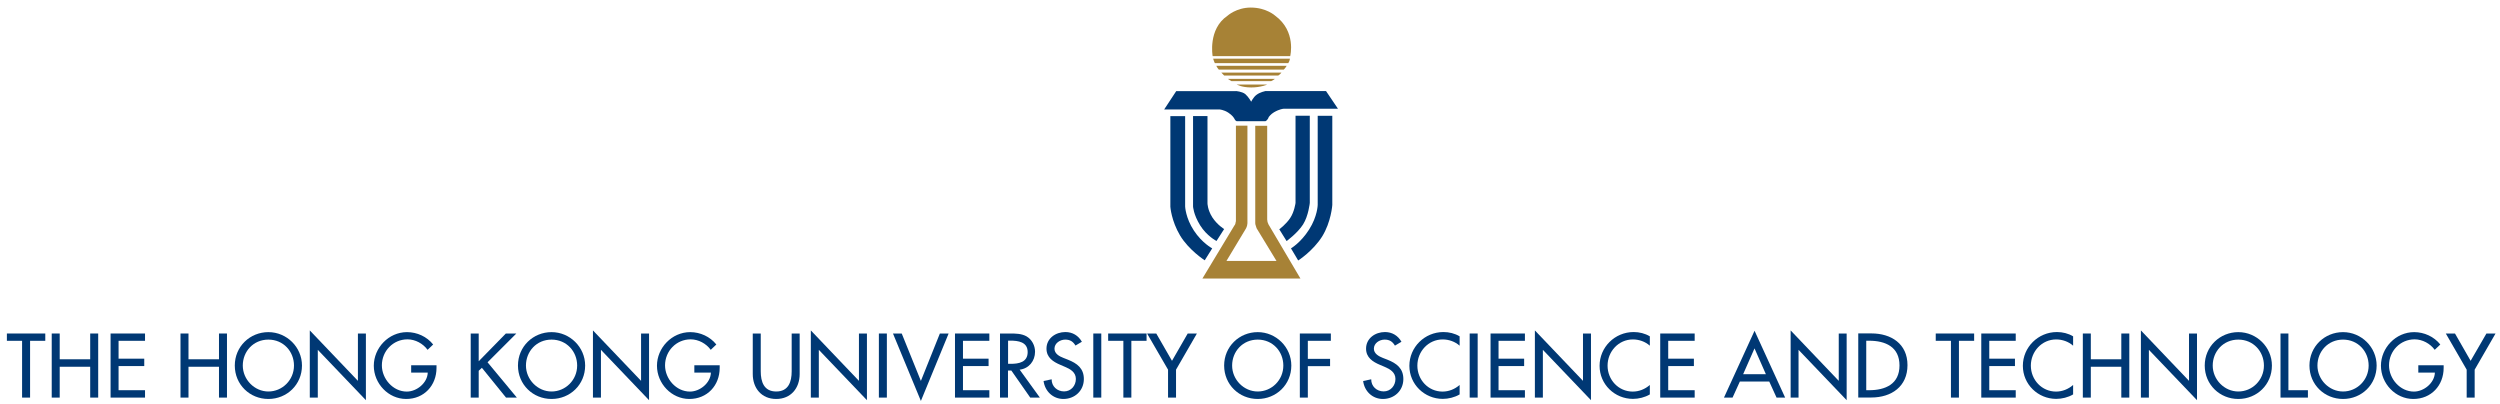 <svg width="291" height="47" viewBox="0 0 291 47" fill="none" xmlns="http://www.w3.org/2000/svg">
<path d="M3.501 46.28H2.571V39.67H0.801V38.82H5.271V39.67H3.501V46.28Z" fill="#003874"/>
<path d="M10.499 41.82V38.82H11.43V46.28H10.499V42.69H6.95V46.28H6.02V38.82H6.95V41.82H10.499Z" fill="#003874"/>
<path d="M12.871 38.82H16.881V39.67H13.801V41.75H16.791V42.61H13.801V45.42H16.881V46.28H12.871V38.82Z" fill="#003874"/>
<path d="M25.49 41.82V38.82H26.42V46.28H25.49V42.69H21.94V46.28H21.01V38.82H21.94V41.82H25.49Z" fill="#003874"/>
<path d="M34.22 42.55C34.22 40.91 32.99 39.53 31.24 39.53C29.49 39.53 28.26 40.91 28.26 42.55C28.26 44.19 29.63 45.57 31.24 45.57C32.85 45.57 34.22 44.25 34.22 42.55ZM35.15 42.55C35.15 44.77 33.4 46.44 31.24 46.44C29.08 46.44 27.33 44.77 27.33 42.55C27.33 40.33 29.1 38.66 31.24 38.66C33.38 38.66 35.15 40.41 35.15 42.55Z" fill="#003874"/>
<path d="M36.06 38.46L41.661 44.33V38.82H42.59V46.58L36.991 40.72V46.28H36.06V38.46Z" fill="#003874"/>
<path d="M50.81 42.52V42.82C50.81 44.87 49.36 46.44 47.28 46.44C45.2 46.44 43.51 44.64 43.51 42.57C43.51 40.5 45.23 38.66 47.38 38.66C48.54 38.66 49.69 39.18 50.42 40.1L49.77 40.72C49.24 39.99 48.34 39.5 47.43 39.5C45.76 39.5 44.45 40.86 44.45 42.53C44.45 44.09 45.74 45.58 47.35 45.58C48.51 45.58 49.75 44.58 49.79 43.37H47.86V42.52H50.82H50.81Z" fill="#003874"/>
<path d="M58.881 38.82H60.101L56.751 42.17L60.161 46.28H58.901L56.091 42.81L55.721 43.16V46.28H54.791V38.82H55.721V42.05L58.881 38.82Z" fill="#003874"/>
<path d="M67.181 42.55C67.181 40.91 65.951 39.53 64.201 39.53C62.451 39.53 61.221 40.91 61.221 42.55C61.221 44.19 62.591 45.57 64.201 45.57C65.811 45.57 67.181 44.25 67.181 42.55ZM68.111 42.55C68.111 44.77 66.361 46.44 64.201 46.44C62.041 46.44 60.291 44.77 60.291 42.55C60.291 40.33 62.061 38.66 64.201 38.66C66.341 38.66 68.111 40.41 68.111 42.55Z" fill="#003874"/>
<path d="M69.019 38.46L74.62 44.33V38.82H75.549V46.58L69.95 40.72V46.28H69.019V38.46Z" fill="#003874"/>
<path d="M83.771 42.52V42.82C83.771 44.87 82.321 46.44 80.241 46.44C78.161 46.44 76.471 44.64 76.471 42.57C76.471 40.5 78.191 38.66 80.341 38.66C81.501 38.66 82.651 39.18 83.381 40.1L82.731 40.72C82.201 39.99 81.301 39.5 80.391 39.5C78.721 39.5 77.411 40.86 77.411 42.53C77.411 44.09 78.701 45.58 80.311 45.58C81.471 45.58 82.711 44.58 82.751 43.37H80.821V42.52H83.781H83.771Z" fill="#003874"/>
<path d="M88.551 38.82V43.22C88.551 44.44 88.921 45.57 90.351 45.57C91.781 45.57 92.151 44.44 92.151 43.22V38.82H93.081V43.54C93.081 45.18 92.061 46.44 90.351 46.44C88.641 46.44 87.621 45.18 87.621 43.54V38.82H88.551V38.82Z" fill="#003874"/>
<path d="M94.381 38.46L99.981 44.33V38.82H100.911V46.58L95.311 40.72V46.28H94.381V38.46Z" fill="#003874"/>
<path d="M103.231 38.82H102.301V46.28H103.231V38.82Z" fill="#003874"/>
<path d="M107.191 44.34L109.401 38.82H110.421L107.191 46.67L103.941 38.82H104.961L107.191 44.34Z" fill="#003874"/>
<path d="M111.16 38.82H115.16V39.67H112.09V41.75H115.07V42.61H112.09V45.42H115.16V46.28H111.16V38.82Z" fill="#003874"/>
<path d="M117.34 42.35H117.64C118.59 42.35 119.62 42.17 119.62 40.98C119.62 39.79 118.51 39.65 117.59 39.65H117.34V42.35ZM121.05 46.28H119.92L117.72 43.13H117.33V46.28H116.4V38.82H117.53C118.19 38.82 118.91 38.82 119.5 39.16C120.12 39.53 120.48 40.23 120.48 40.94C120.48 42.01 119.77 42.9 118.69 43.03L121.04 46.28H121.05Z" fill="#003874"/>
<path d="M125.191 40.23C124.911 39.76 124.561 39.53 123.991 39.53C123.401 39.53 122.741 39.94 122.741 40.59C122.741 41.17 123.311 41.48 123.781 41.66L124.311 41.87C125.371 42.29 126.161 42.87 126.161 44.12C126.161 45.47 125.111 46.44 123.781 46.44C122.571 46.44 121.631 45.55 121.471 44.35L122.411 44.15C122.401 44.97 123.051 45.56 123.861 45.56C124.671 45.56 125.231 44.89 125.231 44.11C125.231 43.33 124.591 42.96 123.941 42.69L123.431 42.47C122.581 42.11 121.811 41.62 121.811 40.58C121.811 39.38 122.881 38.65 124.011 38.65C124.841 38.65 125.521 39.06 125.931 39.78L125.191 40.22V40.23Z" fill="#003874"/>
<path d="M128.19 38.82H127.26V46.28H128.19V38.82Z" fill="#003874"/>
<path d="M131.69 46.28H130.76V39.67H128.99V38.82H133.46V39.67H131.69V46.28Z" fill="#003874"/>
<path d="M133.52 38.82H134.59L136.42 42L138.25 38.82H139.32L136.89 43.03V46.28H135.96V43.03L133.52 38.82Z" fill="#003874"/>
<path d="M149.38 42.55C149.38 40.91 148.15 39.53 146.4 39.53C144.65 39.53 143.42 40.91 143.42 42.55C143.42 44.19 144.78 45.57 146.4 45.57C148.02 45.57 149.38 44.25 149.38 42.55ZM150.31 42.55C150.31 44.77 148.56 46.44 146.4 46.44C144.24 46.44 142.49 44.77 142.49 42.55C142.49 40.33 144.26 38.66 146.4 38.66C148.54 38.66 150.31 40.41 150.31 42.55Z" fill="#003874"/>
<path d="M152.231 39.67V41.77H154.821V42.62H152.231V46.28H151.301V38.82H154.911V39.67H152.231Z" fill="#003874"/>
<path d="M162.37 40.23C162.09 39.76 161.74 39.53 161.17 39.53C160.57 39.53 159.92 39.94 159.92 40.59C159.92 41.17 160.5 41.48 160.96 41.66L161.5 41.87C162.56 42.29 163.35 42.87 163.35 44.12C163.35 45.47 162.3 46.44 160.97 46.44C159.76 46.44 158.82 45.55 158.67 44.35L159.61 44.15C159.6 44.97 160.25 45.56 161.06 45.56C161.87 45.56 162.43 44.89 162.43 44.11C162.43 43.33 161.79 42.96 161.15 42.69L160.63 42.47C159.78 42.11 159.01 41.62 159.01 40.58C159.01 39.38 160.08 38.65 161.21 38.65C162.04 38.65 162.72 39.06 163.13 39.78L162.39 40.22L162.37 40.23Z" fill="#003874"/>
<path d="M169.901 40.24C169.371 39.76 168.631 39.51 167.931 39.51C166.261 39.51 164.981 40.91 164.981 42.56C164.981 44.21 166.251 45.58 167.911 45.58C168.641 45.58 169.341 45.3 169.901 44.81V45.91C169.331 46.25 168.591 46.43 167.941 46.43C165.811 46.43 164.051 44.74 164.051 42.58C164.051 40.42 165.821 38.65 168.021 38.65C168.671 38.65 169.341 38.81 169.901 39.15V40.23V40.24Z" fill="#003874"/>
<path d="M172 38.82H171.07V46.28H172V38.82Z" fill="#003874"/>
<path d="M173.5 38.82H177.5V39.67H174.43V41.75H177.41V42.61H174.43V45.42H177.5V46.28H173.5V38.82Z" fill="#003874"/>
<path d="M178.66 38.46L184.26 44.33V38.82H185.19V46.58L179.59 40.72V46.28H178.66V38.46Z" fill="#003874"/>
<path d="M192.041 40.24C191.511 39.76 190.771 39.51 190.071 39.51C188.401 39.51 187.121 40.91 187.121 42.56C187.121 44.21 188.391 45.58 190.051 45.58C190.781 45.58 191.481 45.3 192.041 44.81V45.91C191.471 46.25 190.731 46.43 190.081 46.43C187.951 46.43 186.191 44.74 186.191 42.58C186.191 40.42 187.961 38.65 190.161 38.65C190.811 38.65 191.481 38.81 192.041 39.15V40.23V40.24Z" fill="#003874"/>
<path d="M193.25 38.82H197.26V39.67H194.18V41.75H197.17V42.61H194.18V45.42H197.26V46.28H193.25V38.82Z" fill="#003874"/>
<path d="M204.23 40.54L202.9 43.56H205.55L204.22 40.54H204.23ZM202.52 44.41L201.67 46.28H200.67L204.23 38.5L207.79 46.28H206.79L205.94 44.41H202.52V44.41Z" fill="#003874"/>
<path d="M208.43 38.46L214.03 44.33V38.82H214.95V46.58L209.35 40.72V46.28H208.43V38.46Z" fill="#003874"/>
<path d="M217.231 45.42H217.561C219.461 45.42 221.101 44.71 221.101 42.54C221.101 40.37 219.461 39.66 217.561 39.66H217.231V45.42ZM216.301 38.81H217.841C220.121 38.81 222.031 40.01 222.031 42.5C222.031 44.99 220.171 46.27 217.811 46.27H216.301V38.81V38.81Z" fill="#003874"/>
<path d="M228.02 46.28H227.09V39.67H225.32V38.82H229.79V39.67H228.02V46.28Z" fill="#003874"/>
<path d="M230.621 38.82H234.631V39.67H231.551V41.75H234.541V42.61H231.551V45.42H234.631V46.28H230.621V38.82Z" fill="#003874"/>
<path d="M241.311 40.24C240.781 39.76 240.041 39.51 239.341 39.51C237.671 39.51 236.391 40.91 236.391 42.56C236.391 44.21 237.661 45.58 239.321 45.58C240.051 45.58 240.751 45.3 241.311 44.81V45.91C240.741 46.25 240.001 46.43 239.351 46.43C237.221 46.43 235.461 44.74 235.461 42.58C235.461 40.42 237.231 38.65 239.431 38.65C240.081 38.65 240.751 38.81 241.311 39.15V40.23V40.24Z" fill="#003874"/>
<path d="M246.921 41.82V38.82H247.851V46.28H246.921V42.69H243.371V46.28H242.441V38.82H243.371V41.82H246.921Z" fill="#003874"/>
<path d="M249.201 38.46L254.801 44.33V38.82H255.731V46.58L250.131 40.72V46.28H249.201V38.46Z" fill="#003874"/>
<path d="M263.521 42.55C263.521 40.91 262.291 39.53 260.541 39.53C258.791 39.53 257.561 40.91 257.561 42.55C257.561 44.19 258.921 45.57 260.541 45.57C262.161 45.57 263.521 44.25 263.521 42.55ZM264.451 42.55C264.451 44.77 262.701 46.44 260.541 46.44C258.381 46.44 256.631 44.77 256.631 42.55C256.631 40.33 258.401 38.66 260.541 38.66C262.681 38.66 264.451 40.41 264.451 42.55Z" fill="#003874"/>
<path d="M266.371 45.42H268.641V46.28H265.451V38.82H266.371V45.42Z" fill="#003874"/>
<path d="M275.71 42.55C275.71 40.91 274.48 39.53 272.73 39.53C270.98 39.53 269.75 40.91 269.75 42.55C269.75 44.19 271.11 45.57 272.73 45.57C274.35 45.57 275.71 44.25 275.71 42.55ZM276.64 42.55C276.64 44.77 274.89 46.44 272.73 46.44C270.57 46.44 268.82 44.77 268.82 42.55C268.82 40.33 270.59 38.66 272.73 38.66C274.87 38.66 276.64 40.41 276.64 42.55Z" fill="#003874"/>
<path d="M284.441 42.52V42.82C284.441 44.87 282.991 46.44 280.911 46.44C278.831 46.44 277.141 44.64 277.141 42.57C277.141 40.5 278.861 38.66 281.011 38.66C282.171 38.66 283.321 39.18 284.051 40.1L283.401 40.72C282.871 39.99 281.971 39.5 281.061 39.5C279.391 39.5 278.081 40.86 278.081 42.53C278.081 44.09 279.371 45.58 280.981 45.58C282.141 45.58 283.381 44.58 283.421 43.37H281.491V42.52H284.451H284.441Z" fill="#003874"/>
<path d="M289.421 38.82L287.581 42L285.761 38.82H284.691L287.121 43.03V46.28H288.051V43.03L290.481 38.82H289.421Z" fill="#003874"/>
<path d="M149.951 7.35C150.101 7.16 150.151 6.83 150.151 6.83H141.211C141.211 6.83 141.321 7.2 141.411 7.35H149.951Z" fill="#A78236"/>
<path d="M149.43 8.1C149.6 7.95 149.77 7.66 149.77 7.66H141.58C141.58 7.66 141.67 7.88 141.87 8.1H149.42H149.43Z" fill="#A78236"/>
<path d="M148.79 8.79C148.99 8.68 149.16 8.45 149.16 8.45H142.16C142.16 8.45 142.33 8.63 142.49 8.79H148.79Z" fill="#A78236"/>
<path d="M147.971 9.44C148.171 9.36 148.401 9.18 148.401 9.18H142.941C142.941 9.18 142.941 9.22 143.331 9.44H147.981H147.971Z" fill="#A78236"/>
<path d="M143.951 9.84C143.951 9.84 144.531 10.18 145.651 10.18C146.771 10.18 147.501 9.84 147.501 9.84H143.941H143.951Z" fill="#A78236"/>
<path d="M143.86 10.6C143.86 10.6 144.55 10.64 144.95 10.95C145.34 11.29 145.64 11.84 145.64 11.84C145.64 11.84 145.88 11.31 146.27 11.03C146.66 10.73 147.29 10.6 147.29 10.6H154.35L155.74 12.66H149.4C149.4 12.66 148.96 12.68 148.29 13.07C147.94 13.27 147.68 13.62 147.68 13.62C147.68 13.62 147.63 13.79 147.55 13.88C147.48 13.98 147.42 14.05 147.33 14.09C147.24 14.13 147.25 14.11 147.25 14.11H143.95C143.95 14.11 143.82 14.06 143.75 13.94C143.67 13.83 143.73 13.87 143.66 13.78C143.6 13.69 143.47 13.44 142.97 13.11C142.45 12.77 141.95 12.74 141.95 12.74H135.51L136.91 10.61H143.86V10.6Z" fill="#003874"/>
<path d="M138.871 13.51V24.03C138.871 24.03 138.911 24.96 139.691 26.22C140.471 27.48 141.601 28.05 141.601 28.05L142.491 26.66C142.491 26.66 141.711 26.2 141.121 25.31C140.551 24.42 140.551 23.66 140.551 23.66V13.51H138.881H138.871Z" fill="#003874"/>
<path d="M150.8 13.47V23.62C150.8 23.62 150.67 24.64 150.19 25.36C149.71 26.1 148.91 26.69 148.91 26.69L149.76 28.06C149.76 28.06 151.05 27.12 151.68 26.12C152.31 25.12 152.46 23.62 152.46 23.62V13.47H150.79H150.8Z" fill="#003874"/>
<path d="M136.23 13.51V24.07C136.23 24.07 136.34 25.7 137.36 27.41C138.38 29.11 140.23 30.3 140.23 30.3L141.1 28.91C141.1 28.91 139.91 28.28 138.97 26.84C138 25.37 137.95 24.04 137.95 24.04V13.52H136.23V13.51Z" fill="#003874"/>
<path d="M143.861 14.62V25.77C143.861 25.77 143.821 25.81 143.811 25.97C143.791 26.14 143.681 26.25 143.681 26.25L139.961 32.42H151.371L147.651 26.12L147.541 25.84L147.501 25.55V14.64H146.111V25.96C146.111 25.96 146.111 26.13 146.171 26.26C146.201 26.39 146.281 26.59 146.281 26.59L148.581 30.37H142.761L145.021 26.61C145.021 26.61 145.101 26.48 145.151 26.3C145.191 26.13 145.201 25.97 145.201 25.97V14.63H143.871L143.861 14.62Z" fill="#A78236"/>
<path d="M153.38 13.47V23.85C153.38 23.85 153.36 25.18 152.38 26.72C151.4 28.26 150.27 28.91 150.27 28.91L151.11 30.32C151.11 30.32 152.81 29.24 153.89 27.54C154.95 25.84 155.08 23.86 155.08 23.86V13.48H153.39L153.38 13.47Z" fill="#003874"/>
<path d="M141.151 6.53C141.151 6.53 140.581 3.4 142.871 1.84C142.871 1.84 143.911 0.88 145.591 0.88C147.391 0.88 148.421 1.82 148.421 1.82C150.921 3.65 150.181 6.53 150.181 6.53H141.141H141.151Z" fill="#A78236"/>
</svg>
